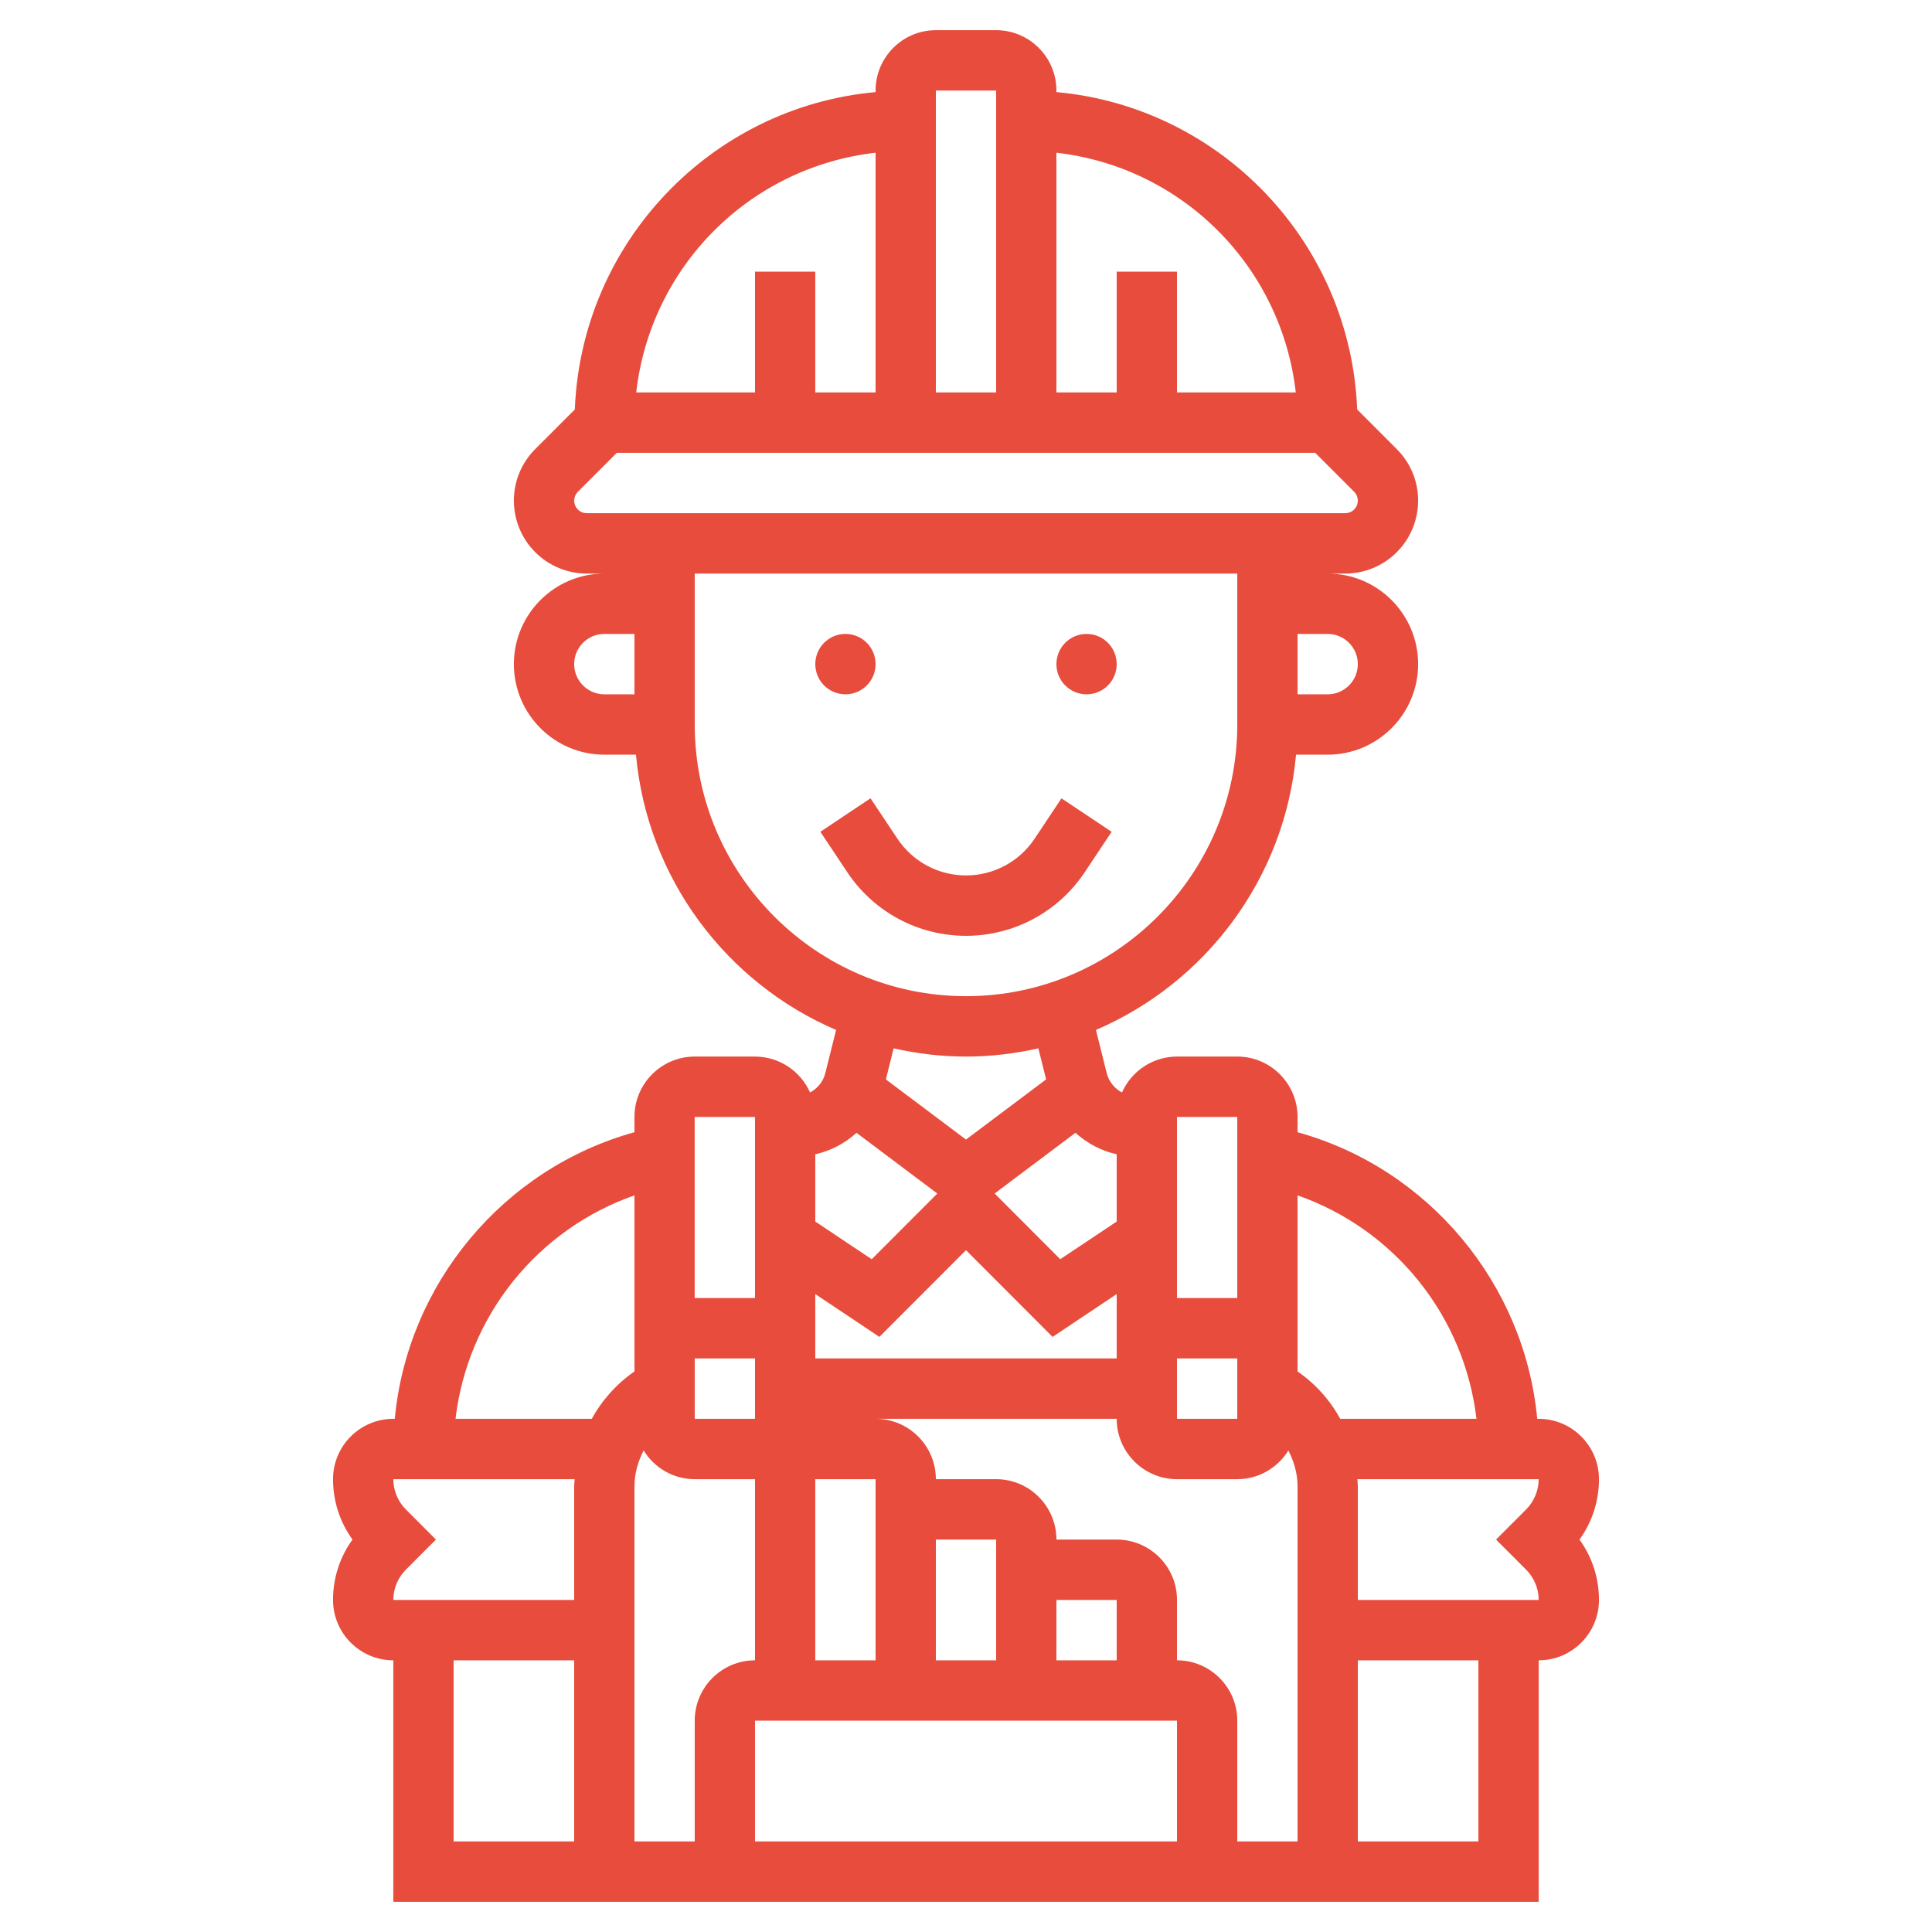 <svg width="100" height="100" viewBox="0 0 100 100" fill="none" xmlns="http://www.w3.org/2000/svg">
<path d="M43.76 35.938C44.621 35.938 45.32 35.238 45.32 34.375C45.32 33.512 44.621 32.812 43.76 32.812C42.898 32.812 42.2 33.512 42.2 34.375C42.2 35.238 42.898 35.938 43.76 35.938Z" fill="#E74C3D"/>
<path d="M56.24 35.938C57.102 35.938 57.8 35.238 57.8 34.375C57.8 33.512 57.102 32.812 56.24 32.812C55.379 32.812 54.68 33.512 54.68 34.375C54.68 35.238 55.379 35.938 56.24 35.938Z" fill="#E74C3D"/>
<path d="M56.148 45.142L57.538 43.055L54.942 41.322L53.552 43.409C52.76 44.6 51.431 45.312 50 45.312C48.569 45.312 47.24 44.6 46.448 43.408L45.058 41.32L42.462 43.053L43.852 45.141C45.224 47.205 47.523 48.438 50 48.438C52.477 48.438 54.776 47.205 56.148 45.142Z" fill="#E74C3D"/>
<path d="M82.762 76.562C82.762 74.839 81.363 73.438 79.642 73.438H79.566C78.915 66.452 73.945 60.483 67.161 58.603V57.812C67.161 56.089 65.762 54.688 64.041 54.688H60.921C60.318 54.689 59.727 54.865 59.222 55.195C58.717 55.525 58.318 55.995 58.074 56.547C57.879 56.444 57.708 56.302 57.572 56.129C57.435 55.957 57.337 55.757 57.283 55.544L56.726 53.309C62.398 50.88 66.503 45.473 67.083 39.062H68.721C71.302 39.062 73.402 36.959 73.402 34.375C73.402 31.791 71.302 29.688 68.721 29.688H69.635C70.634 29.686 71.591 29.288 72.297 28.581C73.003 27.874 73.4 26.916 73.402 25.916C73.402 24.908 73.01 23.961 72.299 23.248L70.247 21.194C69.907 12.556 63.189 5.539 54.68 4.767V4.688C54.68 2.964 53.281 1.562 51.56 1.562H48.44C46.719 1.562 45.32 2.964 45.32 4.688V4.767C36.811 5.539 30.093 12.556 29.753 21.194L27.701 23.248C27.351 23.598 27.072 24.014 26.883 24.471C26.694 24.929 26.597 25.42 26.598 25.916C26.6 26.916 26.997 27.874 27.703 28.581C28.409 29.288 29.366 29.686 30.364 29.688H31.279C28.698 29.688 26.598 31.791 26.598 34.375C26.598 36.959 28.698 39.062 31.279 39.062H32.918C33.499 45.473 37.603 50.88 43.276 53.309L42.719 55.544C42.61 55.98 42.315 56.342 41.928 56.547C41.683 55.995 41.284 55.525 40.778 55.195C40.273 54.865 39.683 54.689 39.079 54.688H35.959C34.238 54.688 32.839 56.089 32.839 57.812V58.603C26.054 60.484 21.085 66.453 20.434 73.438H20.358C18.637 73.438 17.238 74.839 17.238 76.562C17.238 77.702 17.592 78.784 18.245 79.688C17.588 80.596 17.235 81.69 17.238 82.812C17.238 84.536 18.637 85.938 20.358 85.938V98.438H79.642V85.938C81.363 85.938 82.762 84.536 82.762 82.812C82.762 81.673 82.408 80.591 81.754 79.688C82.412 78.779 82.765 77.685 82.762 76.562ZM76.422 73.438H69.37C68.835 72.459 68.079 71.62 67.161 70.987V61.872C69.632 62.737 71.81 64.28 73.447 66.325C75.085 68.37 76.115 70.834 76.422 73.438ZM33.315 75.077C33.865 75.966 34.84 76.562 35.959 76.562H39.079V85.938C37.358 85.938 35.959 87.339 35.959 89.062V95.312H32.839V76.931C32.839 76.266 33.024 75.642 33.315 75.077ZM54.482 69.198L57.8 66.981V70.312H42.199V66.981L45.518 69.197L50 64.709L54.482 69.198ZM60.921 70.312H64.041V73.438H60.921V70.312ZM48.44 79.688H51.56V85.938H48.44V79.688ZM54.68 82.812H57.8V85.938H54.68V82.812ZM45.32 85.938H42.199V76.562H45.32V85.938ZM39.079 73.438H35.959V70.312H39.079V73.438ZM39.079 89.062H60.921V95.312H39.079V89.062ZM60.921 85.938V82.812C60.921 81.089 59.521 79.688 57.8 79.688H54.68C54.68 77.964 53.281 76.562 51.56 76.562H48.44C48.44 74.839 47.041 73.438 45.32 73.438H57.8C57.8 75.161 59.2 76.562 60.921 76.562H64.041C65.16 76.562 66.135 75.966 66.685 75.077C66.975 75.642 67.161 76.266 67.161 76.931V95.312H64.041V89.062C64.041 87.339 62.642 85.938 60.921 85.938ZM64.041 57.812V67.188H60.921V57.812H64.041ZM57.8 59.744V63.227L54.878 65.177L51.482 61.775L55.666 58.633C56.264 59.173 56.992 59.569 57.8 59.744ZM70.281 34.375C70.281 35.236 69.581 35.938 68.721 35.938H67.161V32.812H68.721C69.581 32.812 70.281 33.514 70.281 34.375ZM67.069 20.312H60.921V14.062H57.8V20.312H54.68V7.905C57.843 8.264 60.79 9.686 63.04 11.94C65.29 14.194 66.711 17.145 67.069 20.312ZM51.56 4.688V20.312H48.44V4.688H51.56ZM45.32 7.905V20.312H42.199V14.062H39.079V20.312H32.931C33.289 17.145 34.709 14.194 36.96 11.94C39.21 9.686 42.157 8.264 45.32 7.905ZM30.364 26.562C30.237 26.562 30.112 26.524 30.006 26.452C29.901 26.381 29.818 26.28 29.769 26.162C29.721 26.044 29.707 25.915 29.732 25.789C29.757 25.664 29.818 25.549 29.907 25.458L31.925 23.438H68.075L70.093 25.458C70.182 25.549 70.243 25.664 70.268 25.789C70.293 25.915 70.279 26.044 70.231 26.162C70.182 26.28 70.099 26.381 69.993 26.452C69.888 26.524 69.763 26.562 69.635 26.562H30.364ZM29.719 34.375C29.719 33.514 30.419 32.812 31.279 32.812H32.839V35.938H31.279C30.419 35.938 29.719 35.236 29.719 34.375ZM35.959 37.5V29.688H64.041V37.5C64.041 45.253 57.741 51.562 50 51.562C42.259 51.562 35.959 45.253 35.959 37.5ZM50 54.688C51.289 54.688 52.538 54.533 53.746 54.263L54.147 55.869L50 58.984L45.853 55.87L46.254 54.263C47.462 54.533 48.711 54.688 50 54.688ZM44.332 58.634L48.516 61.777L45.12 65.178L42.199 63.227V59.745C42.995 59.568 43.73 59.184 44.332 58.634ZM35.959 57.812H39.079V67.188H35.957L35.956 57.812H35.959ZM32.839 61.872V70.987C31.922 71.621 31.166 72.46 30.63 73.438H23.578C23.884 70.834 24.915 68.37 26.553 66.325C28.19 64.28 30.368 62.737 32.839 61.872ZM21.004 78.125C20.592 77.71 20.36 77.148 20.358 76.562H29.744C29.737 76.686 29.719 76.806 29.719 76.931V82.812H20.358C20.358 82.231 20.593 81.661 21.004 81.25L22.564 79.688L21.004 78.125ZM23.478 85.938H29.719V95.312H23.478V85.938ZM76.522 95.312H70.281V85.938H76.522V95.312ZM78.996 81.25C79.406 81.661 79.642 82.231 79.642 82.812H70.281V76.931C70.281 76.806 70.263 76.686 70.257 76.562H79.642C79.642 77.144 79.406 77.714 78.996 78.125L77.436 79.688L78.996 81.25Z" fill="#E74C3D"/>
</svg>
